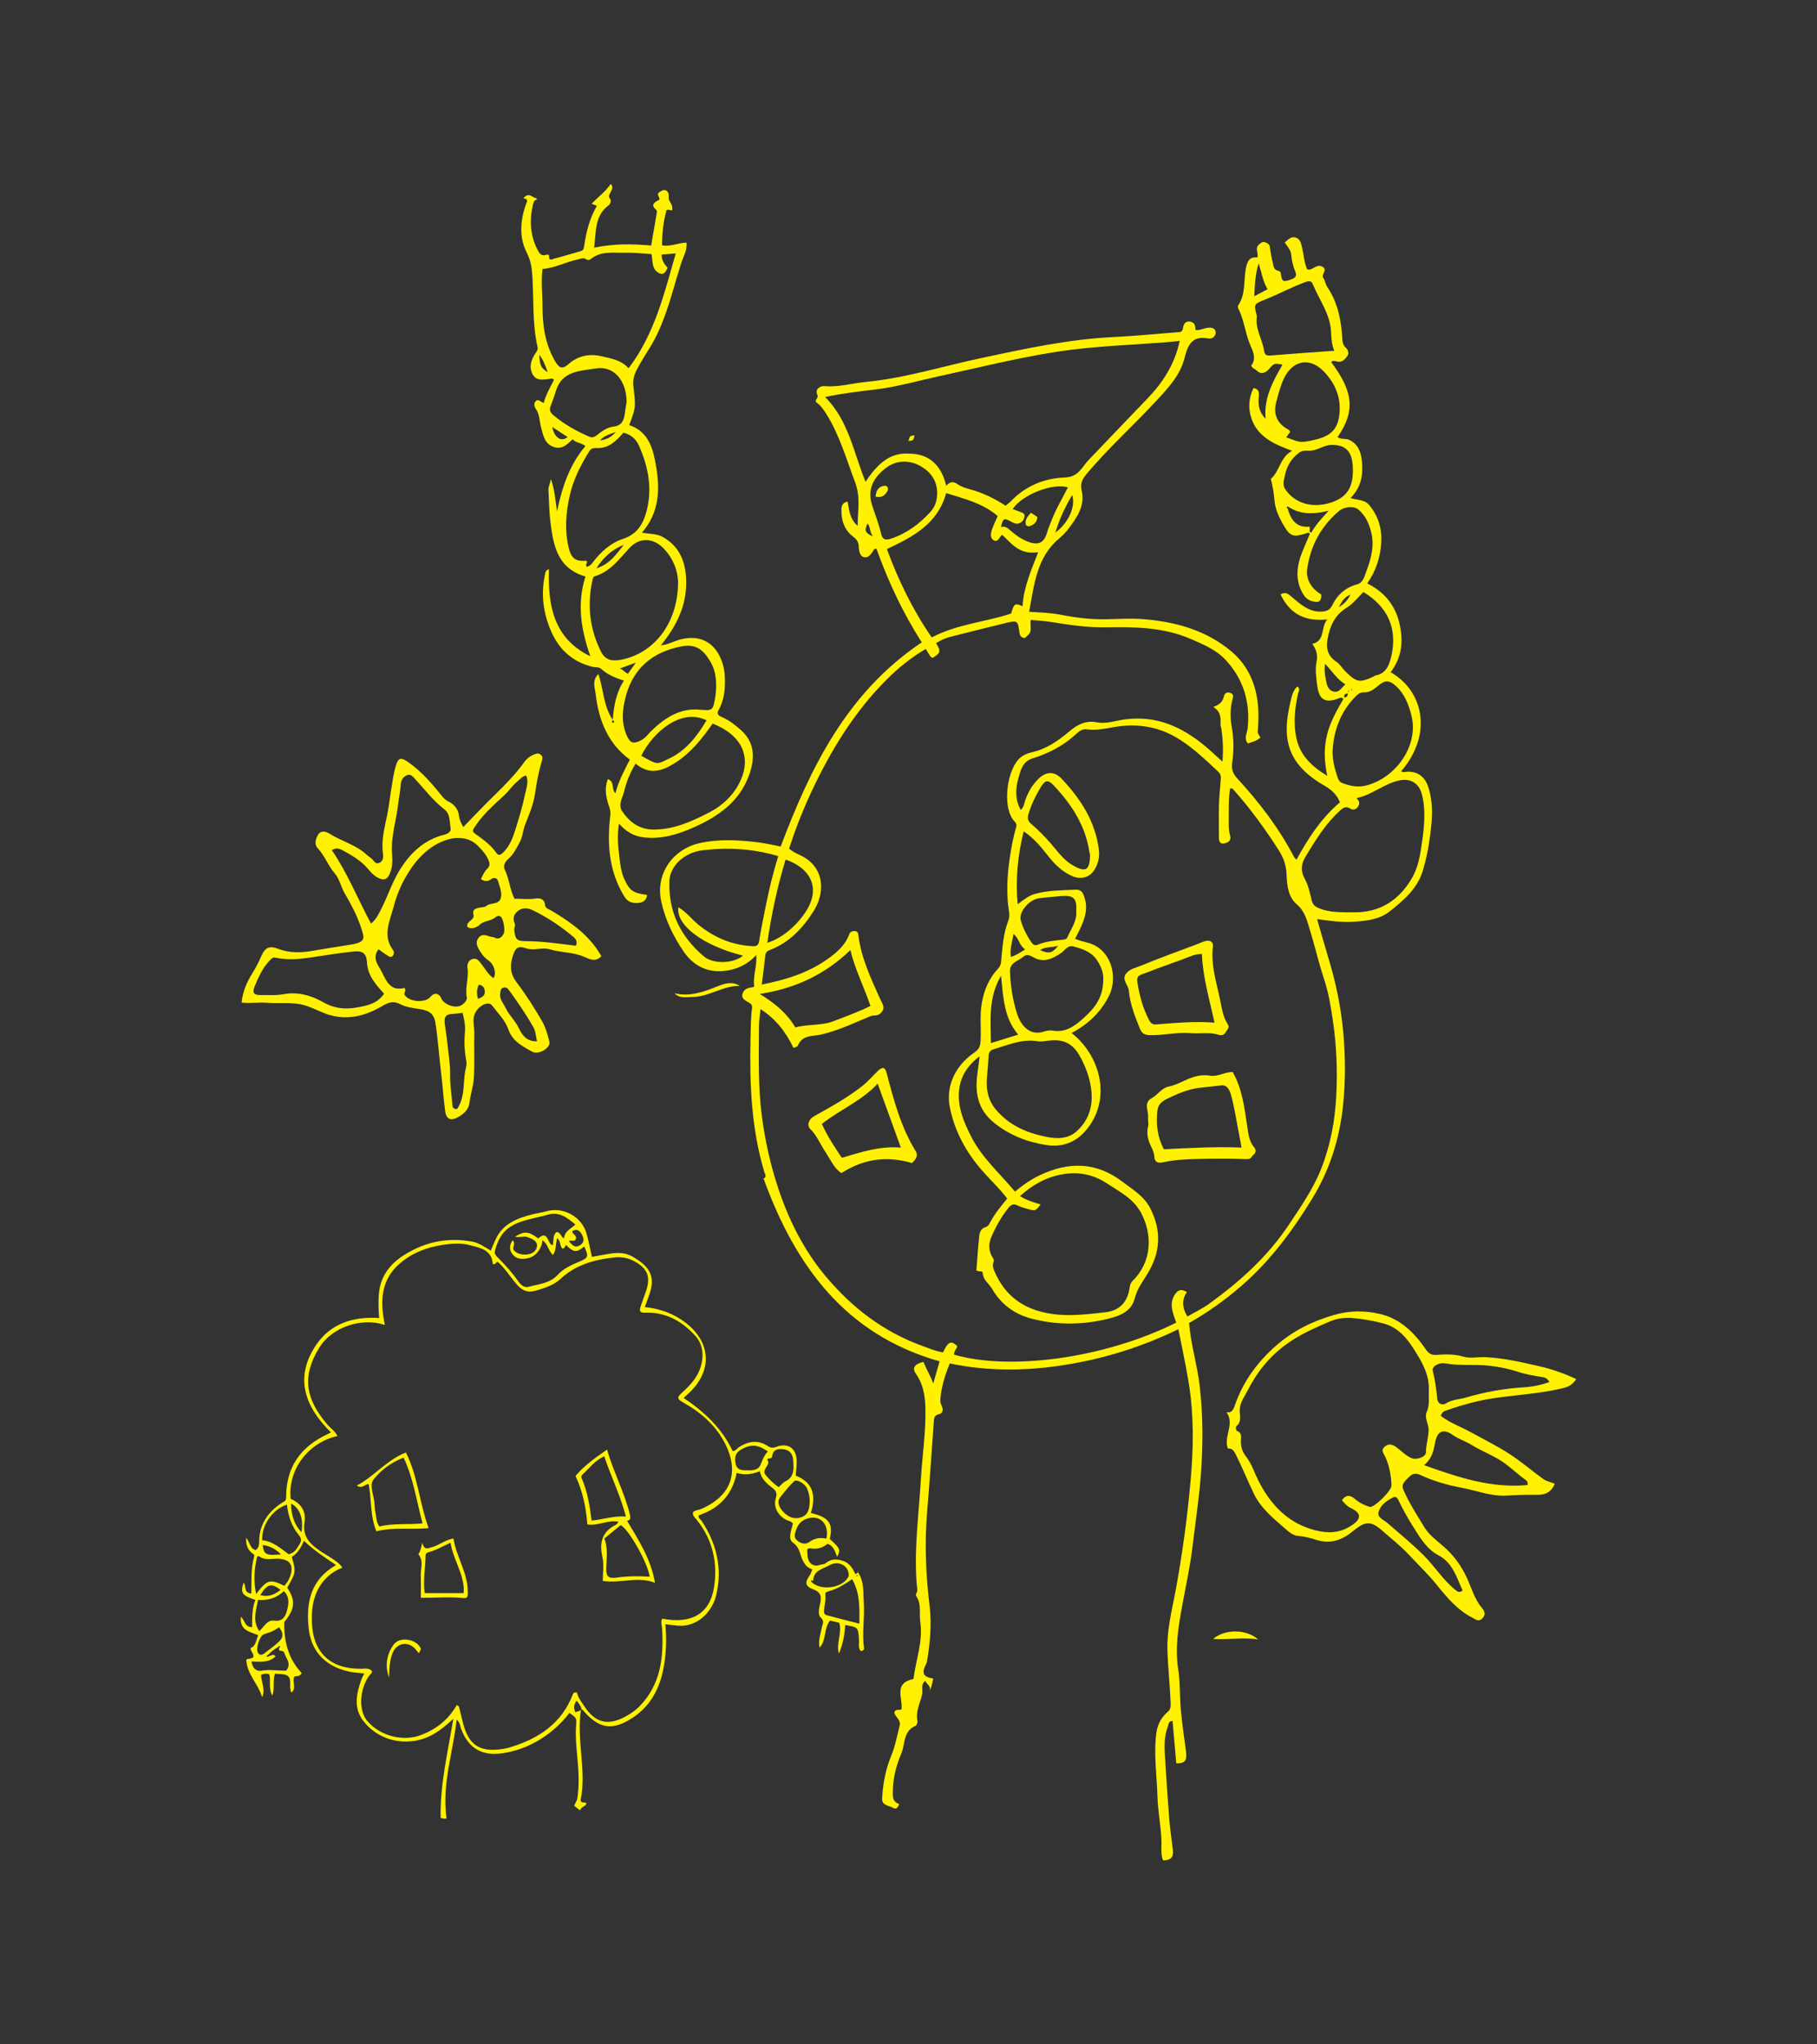<?xml version="1.0" encoding="utf-8"?>
<!-- Generator: Adobe Illustrator 16.0.0, SVG Export Plug-In . SVG Version: 6.00 Build 0)  -->
<!DOCTYPE svg PUBLIC "-//W3C//DTD SVG 1.1//EN" "http://www.w3.org/Graphics/SVG/1.1/DTD/svg11.dtd">
<svg version="1.1" id="Layer_1" xmlns="http://www.w3.org/2000/svg" xmlns:xlink="http://www.w3.org/1999/xlink" x="0px" y="0px"
	 width="1600px" height="1800px" viewBox="0 0 1600 1800" enable-background="new 0 0 1600 1800" xml:space="preserve">
<rect x="0" y="0" width="1600" height="1800" fill="#333333" stroke="none"/>
<g>
	<g>
		<path fill-rule="evenodd" clip-rule="evenodd" fill="#FFF100" d="M672.22,1037.738c3.377-1.412,1.343-4.068,0.847-5.727
			c-11.385-38.01-13.047-76.988-12.196-116.285c0.203-9.389,0.11-18.775,1.346-28.09c0.348-2.615-0.729-3.675-2.708-4.843
			c-2.858-1.686-6.708-3.343-5.808-7.393c0.957-4.308,4.786-5.806,8.999-6.09c0.362-0.025,0.697-0.438,1.482-0.96
			c-1.434-8.689,2.55-17.3,1.788-27.5c-8.46,9.172-18.611,13.291-29.632,14.171c-14.426,1.15-26.293-5.483-34.17-16.965
			c-9.168-13.363-16.259-27.854-19.853-44.149c-5.645-25.6,11.401-46.471,33.178-51.436c17.165-3.914,34.729-2.942,52.125-0.804
			c6.523,0.802,12.953,2.369,19.823,3.662c26.359-69.792,58.56-135.744,124.259-179.759c-16.61-25.751-29.558-53.576-39.954-82.497
			c-1.131,0.298-1.771,0.269-1.96,0.546c-2.279,3.362-4.548,8.054-8.994,6.944c-4.067-1.015-4.448-6.317-4.675-10.003
			c-0.236-3.814-2.223-6.02-4.698-7.897c-8.062-6.112-10.633-14.454-10.491-24.064c0.051-3.466,1.085-6.127,5.446-6.958
			c1.463,7.528,1.769,15.255,8.843,21.36c0.041-13.25,2.693-25.357-2.218-38.312c-7.78-20.518-13.704-41.714-25.551-60.507
			c-2.477-3.927-5.177-7.569-8.879-10.177c-1.163-2.466,2.662-3.349,1.038-6.741c-2.132-4.46,2.648-7.646,6.341-7.299
			c12.333,1.154,24.059-2.489,36.068-3.634c34.74-3.312,68.076-13.841,102.059-21.075c38.614-8.22,77.151-16.635,116.793-18.501
			c18.552-0.874,37.055-2.789,55.582-4.181c2.55-0.191,4.713,0.113,5.271-3.676c0.374-2.535,1.516-6.169,5.605-5.803
			c4.274,0.383,5.521,3.333,5.329,7.459c3.764,0.481,6.852-1.338,10.148-1.879c3.285-0.539,7.282-0.258,7.69,3.632
			c0.345,3.304-2.82,6.427-6.262,5.761c-14.349-2.781-18.198,5.312-21.199,17.285c-3.818,15.238-14.697,26.674-25.163,37.938
			c-19.97,21.487-41.797,41.198-60.755,63.661c-3.815,4.522-6.181,8.444-4.578,15.236c3.043,12.924-4.099,23.329-11.477,33.124
			c-2.329,3.095-5.053,6.014-8.036,8.481c-20.211,16.722-22.227,40.618-26.809,64.872c10.254,0.592,19.323,0.941,28.29,2.708
			c13.021,2.562,26.265,4.109,39.599,3.859c10.988-0.207,21.962-0.954,32.966-0.059c28.39,2.31,55.086,9.779,77.225,28.367
			c15.919,13.366,22.89,31.722,23.771,52.316c0.256,5.944-0.041,11.937-0.502,17.875c-0.184,2.382,1.289,3.762,2.369,5.649
			c-3.27,3.153-7.297,3.803-11.085,5.267c-3.743-4.546-0.683-9.084-0.227-13.275c2.515-23.161-3.708-43.547-19.506-60.476
			c-8.233-8.821-19.499-13.53-30.51-18.292c-24.026-10.396-49.347-10.717-74.865-10.271c-15.792,0.276-31.41-1.956-46.978-4.53
			c-6.228-1.03-12.576-1.329-19.045-1.978c-1.088,4.968,1.832,10.037-2.736,13.523c-1.368,1.045-2.008,3.244-4.46,2.058
			c-1.895-0.915-2.517-2.335-2.783-4.35c-1.395-10.588-1.808-10.997-11.765-8.599c-16.694,4.018-33.33,8.278-49.979,12.474
			c-4.226,1.064-7.985,3.124-11.702,5.33c4.414,7.231,4.009,8.807-2.985,12.915c-1.891-0.265-2.401-1.97-3.286-3.238
			c-0.912-1.299-1.662-2.708-2.797-4.591c-13.104,7.703-24.591,17.031-35.104,27.618c-28.128,28.327-48.513,61.806-65.375,97.701
			c-7.692,16.375-14.302,33.128-19.867,50.571c4.11,3.672,9.494,5.217,14.087,8.106c17.311,10.894,17.146,31.475,7.667,46.555
			c-9.408,14.965-21.168,27.696-38.242,34.354c-2.068,0.806-4.146,1.845-4.457,4.7c-0.915,8.394-2.007,16.769-3.124,25.914
			c22.15-4.365,42.488-10.745,60.313-24.181c7.335-5.529,13.565-11.344,16.723-20.087c0.943-2.609,3.292-3.101,5.646-2.662
			c2.211,0.413,2.224,2.283,2.48,4.271c2.507,19.364,10.792,36.918,18.606,54.398c2.553,5.708,6.097,9.233,0.067,14.156
			c-2.448,1.996-5.479,0.841-8.256,2.003c-12.482,5.227-24.789,10.958-37.845,14.712c-2.196,0.631-4.415,1.222-6.657,1.636
			c-7.329,1.348-15.702,0.429-19.263,9.561c-0.36,0.928-2.264,1.252-3.849,2.061c-6.623-13.732-15.302-25.352-29.046-34.225
			c-0.564,5.526-1.353,9.767-1.372,14.012c-0.118,26.648-0.975,53.314,2.484,79.867c2.666,20.473,6.976,40.508,13.266,60.213
			c9.587,30.023,23.26,57.859,43.642,81.949c22.711,26.846,49.907,47.781,83.305,60.064c6.432,2.365,12.668,5.109,19.439,6.111
			c4.12-9.455,7.149-10.76,12.464-5.477c-0.593,2.586-3.095,4.531-2.804,7.486c47.582,13.973,130.704,4.166,195.614-28.215
			c-3.021-8.529-6.948-17.215-0.437-25.836c2.319-3.07,5.495-3.881,9.829-0.998c-4.807,6.848-4.104,13.84,0.426,21.484
			c6.394-3.693,12.793-6.725,18.469-10.777c27.447-19.604,52.247-42.018,71.063-70.307c10.405-15.643,21.193-31.143,28.189-48.768
			c8.079-20.354,12.112-41.598,13.312-63.404c1.237-22.5,0.372-44.938-2.904-67.236c-1.817-12.376-3.82-24.68-7.795-36.688
			c-4.73-14.283-8.062-29.023-12.506-43.409c-2.479-8.03-4.288-16.204-11.539-22.378c-7.553-6.432-8.608-16.72-8.923-25.935
			c-0.282-8.264-2.666-14.992-6.982-21.734c-11.987-18.724-24.968-36.67-39.81-53.246c-0.616-0.688-1.064-1.498-2.959-0.99
			c-1.461,8.83-1.104,18.088-1.193,27.291c-0.046,4.572-0.16,9.362,1.089,13.668c1.458,5.04-1.486,6.437-4.774,7.305
			c-4.45,1.177-5.01-2.706-4.991-5.537c0.09-13.091-0.529-26.201,0.704-39.274c0.402-4.29,0.758-8.585,1.015-12.886
			c0.116-1.91-0.591-3.741-1.952-5.028c-10.817-10.226-21.575-20.537-34.177-28.628c-17.859-11.466-37.324-14.673-58.042-11.003
			c-7.936,1.405-15.784,3.116-23.952,1.965c-4.009-0.565-7.078,2.044-9.739,4.484c-11.058,10.141-23.969,16.761-38.191,21.185
			c-8.53,2.653-10.359,10.59-12.324,17.711c-2.515,9.111-2.896,18.441,2.168,27.555c2.757-2.29,2.994-5.625,3.999-8.544
			c2.571-7.471,6.567-14.167,12.32-19.475c6.397-5.901,13.503-5.908,19.449,0.351c17.014,17.908,30.121,38.073,33.105,63.313
			c0.619,5.22-0.524,10.566-2.973,15.382c-4.199,8.265-12.356,10.955-20.882,7.125c-8.149-3.66-14.386-9.472-19.916-16.402
			c-6.397-8.021-12.655-16.282-22.52-22.851c-5.216,21.216-7.273,41.816-5.292,64.197c5.345-4.054,9.812-7.677,15.599-9.252
			c11.652-3.172,23.564-2.968,35.412-3.604c6.146-0.328,7.326,4.828,8.455,9.183c2.182,8.416-0.441,16.265-3.839,23.867
			c-1.489,3.336-3.244,6.554-5.048,10.162c5.678,2.729,12.111,2.911,17.854,6.121c15.954,8.917,18.703,30.249,12.325,43.414
			c-7.172,14.812-18.659,25.811-33.35,33.455c23.937,18.368,35.695,55.277,14.714,83.227c-9.227,12.295-21.706,17.723-36.712,15.428
			c-16.977-2.602-32.67-8.662-46.316-19.723c-14.459-11.723-16.932-26.926-14.44-43.992c0.623-4.262,1.086-8.547,1.82-14.41
			c-10.994,8.307-16.927,17.963-18.103,30.285c-1.39,14.535,4.187,27.463,10.482,40.006c9.392,18.717,25.084,32.455,38.797,48.82
			c6.957-5.805,14.044-10.713,21.882-14.443c25.292-12.025,49.48-11.898,72.584,5.633c9.117,6.918,19.085,12.727,24.585,23.418
			c10.248,19.922,9.136,39.162-2.655,58.16c-4.182,6.734-8.924,13.229-10.959,21.201c-2.94,11.531-12.868,15.332-22.606,17.779
			c-22.571,5.666-45.278,6.076-68.106,0.143c-15.658-4.07-27.273-12.984-35.139-26.617c-2.564-4.443-7.659-7.334-7.91-13.332
			c-0.119-2.852-3.596-0.934-5.687-2.553c0.778-9.805,1.405-19.992,2.493-30.127c0.357-3.324,1.617-6.852,5.473-7.957
			c2.321-0.668,3.213-2.336,4.165-4.186c3.923-7.615,9.449-14.092,14.984-20.975c-6.494-8.736-14.58-16.15-21.778-24.344
			c-14.415-16.406-24.673-35.199-28.81-56.588c-3.224-16.66,3.648-35.273,21.444-47.457c3.777-2.584,5.426-5.082,5.711-9.811
			c0.692-11.47-0.91-22.975,1.172-34.434c2.053-11.283,6.353-21.331,14.16-29.721c1.701-1.83,2.472-3.591,2.715-6.02
			c1.234-12.283,1.802-24.667,6.422-36.399c1.735-4.401,0.291-9.196-0.19-13.701c-2.02-18.936,0.338-37.504,3.968-55.999
			c0.838-4.271,1.959-8.495,3.124-12.692c0.576-2.076-0.085-3.542-1.47-4.948c-10.479-10.621-7.542-41.874,3.157-54.217
			c3.139-3.624,7.67-5.597,11.887-6.553c13.003-2.948,23.416-10.167,33.24-18.467c7.157-6.046,14.479-9.889,24.42-7.98
			c8.235,1.582,16.425-1.507,24.593-2.597c27.571-3.679,50.262,6.577,70.719,23.695c4.85,4.058,9.44,8.426,15.103,13.502
			c0.809-10.555,0.391-19.664-0.939-28.753c-0.196-1.338-0.893-2.672-0.805-3.97c0.403-5.887,0.184-11.489-6.322-15.389
			c5.36-1.966,8.422-4.606,9.405-9.592c0.517-2.62,3.044-4.027,6.021-2.619c2.768,1.308,2.115,3.11,1.431,5.672
			c-2.097,7.849-2.069,16.018-0.669,23.91c1.872,10.554,2.021,21.072,0.457,31.523c-0.869,5.829,0.479,9.699,4.506,14.076
			c19.258,20.921,36.495,43.386,49.725,68.71c0.501,0.958,1.426,1.692,2.352,2.762c10.365-18.934,21.832-36.551,38.299-50.545
			c-2.736-6.458-6.994-10.773-13.094-14.258c-31.881-18.216-38.775-39.562-30.655-73.415c1.184-4.934,1.945-10.336,6.258-14.34
			c2.939,2.141,0.932,4.64,0.476,6.744c-2.8,12.914-4.116,25.947-1.322,38.934c3.251,15.109,13.546,24.768,27.167,33.129
			c-2.738-12.962-3.127-24.498-0.171-36.323c2.887-11.539,8.673-21.624,14.374-31.429c-1.85-1.806-2.91-1.017-3.897-0.63
			c-11.858,4.641-17.517,1.619-19.119-10.898c-0.924-7.23-2.067-14.55-0.538-21.898c1.12-5.389-0.439-10.26-3.827-15.066
			c11.722-2.811,7.029-14.093,13.112-21.543c-19.849,2.109-33.18-5.105-41.051-22.074c4.36-2.594,6.944-0.202,9.832,2.25
			c7.856,6.67,15.519,13.785,27.095,12.88c4.045-0.316,6.688-1.673,8.557-5.509c4.531-9.301,11.669-15.672,21.917-18.431
			c5.477-1.475,6.438-7.143,8.016-11.274c4.238-11.118,7.434-22.563,4.337-34.804c-1.955-7.731-5.137-14.597-11.275-19.787
			c-3.894-3.292-12.309-2.72-17.201,1.446c-15.825,13.475-25.108,30.724-27.894,51.229c-1.208,8.898,4.045,17.29,12.349,22.034
			c0.416,3.012-0.611,6.528-3.363,6.594c-4.731,0.113-9.397-1.812-12.143-6.221c-7.945-12.767-6.062-25.797-0.72-38.84
			c2.061-5.034,4.226-10.029,6.311-14.973c-0.738-0.478-1.188-0.986-1.442-0.903c-13.869,4.511-15.833,3.991-23.054-8.901
			c-3.305-5.898-6.034-12.229-6.661-19.189c-0.306-3.407-0.7-6.815-1.274-10.186c-0.567-3.316-1.412-6.584-1.961-9.066
			c8.02-7.059,7.968-18.898,18.729-24.747c-16.244-5.919-30.273-12.259-35.771-28.362c-3.044-8.917-2.525-17.89,1.759-26.923
			c4.24,0.825,5.186,3.328,4.696,7.321c-0.883,7.205,0.188,14.005,5.96,19.804c-1.708-18.208,6.41-33.028,14.906-47.665
			c-7.402-1.417-7.325-1.347-12.092,4.037c-3.126,3.527-7.18,4.669-10.673,1.14c-1.448-1.463-3.708-1.784-4.838-4.318
			c5.165-6.573,1.095-13.395-1.377-19.579c-4.025-10.072-5.021-21.06-9.981-30.775c-0.379-0.741-0.505-2.077-0.089-2.688
			c7.09-10.446,4.448-22.935,7.136-34.308c1.356-5.739,3.654-8.532,9.716-7.921c1.387-3.767-2.583-8.098,1.636-11.54
			c1.765-1.44,3.094-2.761,5.32-1.791c1.835,0.8,3.748,1.428,4.093,4.101c0.612,4.748,1.437,9.497,2.622,14.13
			c0.717,2.807,0.555,6.006,5.167,6.975c3.259,0.685,0.831,6.453,4.427,8.859c2.028,0.204,4.344-0.564,6.728-1.463
			c3.614-1.361,5.112-2.908,3.338-7.167c-1.826-4.381-3.028-9.229-3.378-13.956c-0.348-4.715-3.333-7.661-5.829-11.375
			c3.03-2.312,5.526-5.607,9.555-4.359c4.326,1.342,5.005,5.746,5.852,9.469c1.411,6.205,1.814,12.648,4.283,18.455
			c0.731,0.186,1.152,0.389,1.571,0.382c4.026-0.063,6.843-4.89,11.46-2.815c5.958,2.679-0.973,6.861,1.284,10.188
			c1.63,2.399,1.957,5.682,3.584,8.082c9.398,13.869,12.176,29.547,13.203,45.808c0.153,2.406,0.412,5.067,2.527,6.961
			c2.466,2.21,3.692,5.417,1.78,7.951c-2.042,2.708-4.58,6.04-9.11,4.718c-1.716-0.5-3.498-0.966-5.091,0.498
			c18.826,25.247,22.067,42.277,5.651,66.065c3.106,2.308,7.066,0.92,10.382,2.52c7.92,3.819,10.317,10.984,11.062,18.689
			c1.133,11.764-0.48,23.01-10.035,32.387c5.811,2.081,12.154,1.109,16.371,6.147c8.053,9.618,11.372,20.739,10.68,32.966
			c-0.725,12.853-4.504,24.89-12.318,36.132c14.806,7.333,24.404,18.807,28.236,34.745c3.734,15.536,2.473,30.318-7.656,43.397
			c30.231,17.478,36.357,55.82,9.316,87.19c1.895,1.435,3.904,0.405,5.771,0.391c9.092-0.069,15.199,4.744,18.076,13.579
			c5.374,16.5,3.04,33.098,0.592,49.588c-1.122,7.547-2.853,15.046-4.939,22.526c-4.775,17.121-17.24,27.515-29.91,37.556
			c-8.539,6.767-19.781,8.07-30.61,8.878c-10.739,0.801-21.364-0.683-33.068-2.32c3.572,12.294,6.854,24.001,10.382,35.634
			c6.257,20.626,10.555,41.646,12.578,63.094c2.053,21.753,2.181,43.573-0.078,65.298c-3.061,29.463-11.712,56.975-27.412,82.531
			c-17.287,28.139-36.707,54.275-61.663,76.027c-14.364,12.523-29.821,23.586-46.52,33.074c1.518,18.725,7.165,36.547,9.313,55.031
			c3.087,26.582,3.061,52.945,0.984,79.6c-1.62,20.803-4.792,41.359-7.23,62.016c-2.059,17.436-5.901,34.666-9.065,51.969
			c-3.418,18.705-6.534,37.293-3.539,56.533c1.787,11.486,1.183,23.322,2.246,34.947c1.102,12.059,2.795,24.07,4.465,36.072
			c1.253,9.027-0.467,11.705-8.427,11.486c-1.092-12.348-2.189-24.746-3.295-37.264c-3.766-0.049-3.494,3.334-4.265,5.305
			c-3.502,8.973-2.863,18.412-2.293,27.754c1.072,17.537,2.197,35.076,3.601,52.594c0.749,9.314,2.129,18.578,3.219,27.867
			c0.758,6.457-1.478,8.98-8.61,9.256c-2.328-5.754-1.161-12.025-1.423-17.955c-0.566-12.809-3.127-25.395-3.508-38.189
			c-0.564-18.881-3.486-37.748-0.892-56.645c0.949-6.92,4.35-13.232,9.601-17.713c2.831-2.418,2.981-4.348,2.881-7.502
			c-0.515-16.008-2.413-31.967-2.84-47.908c-0.462-17.26,4.013-34.293,7.16-51.299c6.029-32.604,10.497-65.367,13.381-98.441
			c2.472-28.383,2.807-56.52-1.732-84.602c-2.541-15.73-5.991-31.311-9.133-47.475c-31.838,15.488-64.429,25.645-98.551,31.229
			c-34.295,5.613-68.446,6.088-102.77-1.074c-4.343,10.654-7.552,21.051-8.337,32.098c-0.151,2.133,0.702,4.002,1.522,5.939
			c1.271,2.994,0.438,5.986-2.714,6.67c-3.919,0.85-4.274,3.199-4.5,6.342c-1.896,26.473-3.655,52.957-5.886,79.406
			c-2.343,27.732-1.227,55.309,2.141,82.891c2.015,16.51,0.395,32.967-2.309,49.311c-0.176,1.068-0.824,2.068-1.302,3.078
			c-3.465,7.326-1.752,10.383,6.866,11.695c-0.451,2.004-0.835,4.008-1.359,5.971c-0.473,1.762-1.099,3.482-2.05,5.428
			c2.104-4.67-2.226-6.105-3.732-9.354c-4.142,3.537-1.826,7.898-2.625,11.598c-1.706,7.883-5.96,15.275-4.163,23.844
			c0.266,1.266-0.76,3.754-1.815,4.203c-10.876,4.625-8.981,16.27-12.433,24.418c-4.127,9.744-7.172,20.672-7.375,31.82
			c-0.09,5.082-1.042,10.289,5.606,12.637c-1.315,2.723-2.413,5.223-5.588,3.264c-3.589-2.217-9.786-1.789-9.474-8.312
			c0.629-13.064,3.105-25.75,8.125-37.895c3.484-8.436,5.001-17.445,7.308-26.219c1.269-4.832-3.851-7.375-4.76-11.512
			c1.008-3.359,4.216-1.775,6.291-2.691c1.708-9.369-7.73-23.096,10.671-26.801c1.798-16.188,8.552-32.982,5.936-50.281
			c-1.124-7.436,1.251-15.615-3.437-22.512c-1.34-1.975,1.054-3.34,0.808-5.6c-3.536-32.332,1.244-64.424,3.108-96.617
			c1.246-21.51,4.604-42.898,4.007-64.506c-0.287-10.385-2.157-20.412-8.348-29.242c-3.548-5.062-1.199-8.65,6.732-10.393
			c2.354,6.264,6.015,12.037,8.566,18.965c1.82-6.377,3.64-12.758,5.562-19.494c-82.907-23.428-127.153-84.191-154.935-160.775
			L672.22,1037.738z M1134.972,446.529c-0.511-0.207-1.346-0.712-1.479-0.569c-0.674,0.733-0.357,1.414,0.47,1.881
			c3.191,11.817,9.145,16.835,19.209,15.849c0.092,0.839,0.292,1.689,0.249,2.527c-0.051,0.974-1.126,2.143,1.274,2.758
			c3.698-6.64,8.92-12.39,15.274-19.269C1156.822,452.825,1145.474,453.244,1134.972,446.529z M1038.811,300.132
			c-4.229,0.432-7.827,0.872-11.439,1.157c-32.218,2.547-64.612,3.465-96.58,8.404c-35.335,5.459-70.039,14.231-104.964,21.806
			c-18.369,3.982-36.442,9.272-55.201,11.476c-14.644,1.72-29.312,3.436-44.055,6.602c20.794,20.697,25.011,48.925,35.617,74.636
			c15.82-24.356,28.938-25.623,41.425-24.705c16.442,1.209,25.743,11.962,29.63,28.172c3.419-3.772,6.243-3.91,10.048-1.318
			c3.32,2.26,7.457,3.542,11.407,4.608c11.065,2.981,21.138,8.039,30.811,14.296c1.761-1.485,3.458-2.671,4.86-4.136
			c12.763-13.304,29.275-20.017,46.755-20.664c9.821-0.364,13.28-5.051,17.781-10.978c1.106-1.457,2.223-2.922,3.482-4.242
			c17.208-18.01,34.395-36.042,51.684-53.972C1023.931,336.902,1034.48,320.703,1038.811,300.132z M916.381,1060.479
			c-4.503,5.67-4.775,5.848-10.307,4.303c-3.31-0.924-6.7-1.807-9.764-3.301c-3.479-1.699-5.574-1.305-8.163,1.861
			c-6.399,7.828-11.143,16.523-15.151,25.705c-2.634,6.035-2.49,12.172,0.812,17.689c1.066,1.781,1.72,2.758,0.991,4.666
			c-1.053,2.752-0.233,5.297,0.902,7.953c9.392,21.949,26.003,33.645,49.535,37.373c16.214,2.568,31.965,0.422,47.854-1.268
			c12.539-1.334,19.667-8.678,21.542-21.156c0.359-2.389,0.843-4.678,2.752-6.557c17.251-16.996,17.46-40.973,7.438-59.795
			c-6.735-12.641-19.082-18.781-30.343-26.15c-12.029-7.871-25.007-10.375-39.322-7.803c-14.229,2.562-25.938,9.264-36.961,19.098
			C904.091,1057.031,910.278,1058.547,916.381,1060.479z M780.958,483.458c10.051,27.27,22.696,53.434,39.497,77.785
			c22.227-11.699,46.912-13.491,69.94-21.012c2.52-8.879,3.294-9.399,10.105-6.506c0.269-8.389,2.415-16.375,4.922-24.206
			c2.456-7.674,5.643-15.114,8.746-23.276c-6.897,0.938-12.595-0.002-17.918-3.203c-5.345-3.214-9.266-8.022-13.815-12.183
			c-2.511,1.968-3.613,6.99-7.313,4.877c-3.656-2.087-2.729-6.5-1.427-10.032c1.478-4.017,3.344-7.892,4.822-11.321
			c-13.252-11.502-29.588-15.222-45.341-20.235C825.744,461.261,804.097,472.537,780.958,483.458z M1194.486,702.753
			c3.091,2.828,2.953,5.328,1.144,7.736c-1.714,2.278-4.143,3.081-6.679,1.439c-3.731-2.416-6.127-0.781-9.008,1.833
			c-12.764,11.58-21.597,26.033-30.355,40.574c-3.809,6.326-4.58,12.295-0.705,19.313c3.03,5.493,4.499,11.975,5.913,18.187
			c0.799,3.507,2.071,5.728,5.359,7.25c10.159,4.708,20.96,4.033,31.68,4.19c23.034,0.34,39.745-10.296,51.268-29.738
			c5.978-10.086,7.633-21.601,9.201-32.833c1.922-13.741,3.321-27.718-0.293-41.525c-2.337-8.93-9.193-13.77-18.293-12.307
			C1219.67,689.13,1208.998,699.704,1194.486,702.753z M685.336,753.819c-22.381-6.666-44.417-7.854-66.726-5.159
			c-15.645,1.889-28.667,13.312-29.168,27.211c-0.973,26.944,9.977,49.045,30.383,66.228c8.54,7.192,26.493,6.185,34.427-0.674
			c-35.029-8.815-58.995-26.591-56.931-42.583c6.959,3.939,11.575,10.368,17.523,15.218c14.062,11.468,29.978,18.24,48.281,19.041
			c3.887,0.169,4.917-1.522,5.485-5.181c1.545-9.948,3.638-19.813,5.593-29.696C677.132,783.421,680.623,768.75,685.336,753.819z
			 M869.022,949.58c-0.764,10.193,1.279,19.506,8.035,27.508c11.479,13.596,26.649,20.24,43.666,23.734
			c9.876,2.029,19.611,2.223,27.366-4.777c9.85-8.891,14.127-20.459,13.094-33.941c-0.858-11.176-4.467-21.326-9.706-31.148
			c-6.312-11.837-14.346-16.305-27.793-14.719c-3.417,0.403-6.98,1.076-10.296,0.533c-13.599-2.227-25.675,3.35-38.126,6.962
			c-2.384,0.691-4.481,2.095-4.654,5.296C870.241,935.887,869.569,942.73,869.022,949.58z M1173.558,659.317
			c-0.612,8.641,1.49,16.796,4.176,24.837c0.726,2.171,1.675,4.342,4.085,5.255c6.515,2.467,13.214,3.995,20.153,2.431
			c26.468-5.967,47.724-34.968,40.888-61.901c-2.416-9.521-5.869-18.725-13.39-25.708c-5.73-5.321-9.584-5.707-15.504-0.777
			c-3.783,3.151-7.538,6.311-12.654,6.138c-3.762-0.126-5.914,1.871-8.174,4.21C1180.841,626.509,1174.879,641.91,1173.558,659.317z
			 M971.493,861.815c0.349-4.547-1.772-11.182-6.088-17.183c-4.928-6.85-12.388-9.184-19.962-11.271
			c-5.329-1.469-7.534,3.301-10.999,5.668c-7.236,4.947-15.232,8.887-23.698,4.207c-3.722-2.059-6.562-3.56-9.726-0.779
			c-4.365,3.834-11.976,4.801-11.665,13.001c0.476,12.643,2.401,25.115,6.236,37.078c3.393,10.588,11.366,19.992,23.981,15.635
			c2.326-0.804,5.105-1.145,7.507-0.723c9.865,1.73,17.583-2.814,24.39-8.708C961.872,889.735,971.77,880.099,971.493,861.815z
			 M1174.898,308.846c-2.165-5.412-2.591-10.878-2.791-16.262c-0.583-15.763-10.126-28.043-15.849-41.787
			c-0.724-1.738-1.729-4.247-6.022-2.709c-12.451,4.457-24.026,10.775-36.237,15.672c-9.942,3.988-9.94,3.99-7.32,14.146
			c0.057,0.22,0.095,0.464,0.062,0.685c-1.616,10.743,4.697,19.807,6.312,29.862c0.485,3.025,1.304,4.923,5.243,4.592
			C1136.938,311.479,1155.607,310.245,1174.898,308.846z M1200.565,521.26c-4.924,4.787-8.901,10.201-14.204,13.472
			c-9.178,5.659-13.856,13.118-16.438,23.595c-2.534,10.286-2.418,18.163,7.062,24.502c2.961,1.98,4.861,5.486,7.472,8.064
			c10.243,10.122,12.729,10.533,25.417,4.615c0.404-0.19,0.726-0.68,1.129-0.743c9.83-1.512,12.577-9.975,14.212-17.229
			C1230.711,553.177,1221.875,534.145,1200.565,521.26z M748.82,836.504c-22.154,21.376-48.166,33.746-79.792,38.671
			c14.165,8.53,24.759,17.992,31.281,29.452c11.677-3.1,23.287-1.42,33.894-5.579c10.865-4.259,21.881-8.095,32.339-13.368
			C760.836,869.048,752.944,853.559,748.82,836.504z M1132.619,385.094c11.485,3.828,10.62,5.758,26.354,1.812
			c12.883-3.231,18.971-8.886,20.461-22.062c1.714-15.138-4.039-28.053-14.369-38.396c-12.261-12.278-27.053-8.876-34.493,6.796
			c-3.077,6.481-4.732,13.367-6.623,20.213c-3.085,11.171,0.534,19.543,10.906,25.027c0.505,0.267,0.743,1.039,1.241,1.78
			C1135.005,381.78,1133.956,383.236,1132.619,385.094z M825.246,433.984c0.028-10.125-5.372-17.833-13.154-22.725
			c-10.163-6.388-22.189-6.619-31.77,0.589c-10.079,7.584-16.954,18.122-12.628,32.116c2.625,8.492,6.078,16.78,8.027,25.416
			c1.427,6.332,4.441,6.374,9.276,4.752c13.55-4.544,24.526-12.808,34.119-23.17C823.581,446.14,825.25,440.394,825.246,433.984z
			 M1171.798,391.775c-5.45,0.039-10.771,4.296-17.158,4.991c-3.509,0.381-7.219-0.704-10.563,1.741
			c-7.055,5.154-11.168,12.251-12.714,20.488c-0.689,3.688-2.355,7.841,0.454,11.916c8.324,12.07,22.946,16.534,38.541,12.098
			c16.038-4.562,21.348-14.226,20.969-30.33C1190.973,397.631,1185.272,391.279,1171.798,391.775z M959.911,752.652
			c-0.124-0.487-0.426-1.359-0.56-2.256c-3.471-23.312-15.627-42.024-31.373-58.74c-5.082-5.394-7.592-5.03-11.582,1.531
			c-4.383,7.21-8.005,14.723-10.583,22.931c-1.523,4.843-0.546,6.981,2.732,9.757c5.936,5.026,11.36,10.59,16.498,16.455
			c6.112,6.976,11.277,14.815,19.72,19.617c11.085,6.305,14.673,4.545,15.085-8.177C959.855,753.54,959.873,753.31,959.911,752.652z
			 M691.816,756.826c-7.466,24.16-12.466,48.324-16.144,73.233c12.859-3.718,25.746-15.069,33.579-26.875
			C723.316,781.98,713.695,764.41,691.816,756.826z M947.736,802.352c0.621-11.362-2.179-14.24-13.14-13.398
			c-6.4,0.491-12.79,1.14-19.17,1.831c-8.88,0.959-18.646,12.112-16.548,19.551c1.986,7.041,5.364,13.607,9.584,19.668
			c1.358,1.951,3.053,2.731,5.322,1.791c7.076-2.931,14.592-3.667,22.099-4.396c1.687-0.164,3.237-0.338,3.984-2.092
			C943.069,817.799,948.487,811.045,947.736,802.352z M881.401,464.063c2.957-0.849,5.041,0.174,7.304,2.141
			c4.994,4.343,10.233,8.439,16.609,10.785c9.127,3.359,14.066,1.024,16.708-8.102c1.148-3.957,2.828-7.713,4.308-11.542
			c3.795-9.814,9.307-18.754,14.005-28.159c-12.725-4.511-41.208,6.83-48.475,19.054c1.93,0.737,3.846,1.434,5.735,2.197
			c2.247,0.908,5.258,1.174,4.457,4.861c-0.637,2.943-2.423,4.962-5.331,5.666c-2.361,0.571-4.37-0.566-6.457-1.705
			C883.955,455.813,883.303,456.217,881.401,464.063z M881.473,859.105c-11.515,19.688-9.017,39.269-8.886,59.311
			c8.119-2.52,16.036-4.979,24.027-7.457C884.029,896.281,883.512,878.488,881.473,859.105z M1166.845,584.488
			c-0.952,5.188-0.14,9.231,0.567,13.279c0.796,4.557,1.552,9.567,6.612,11.065c5.047,1.494,7.173-3.241,10.691-6.257
			C1177.235,598.039,1173.166,591.048,1166.845,584.488z M1108.397,231.849c-3.094,9.289-3.394,18.816-3.928,28.981
			c4.289-2.261,7.833-4.129,11.674-6.154C1112.025,247.536,1110.743,239.599,1108.397,231.849z M944.144,435.9
			c-6.386,10.598-11.143,21.07-14.864,33.063C940.773,460.621,947.401,446.068,944.144,435.9z M902.778,835.926
			c-5.428-3.512-5.414-9.974-10.331-13.51c-1.048,6.787-3.437,12.977-2.265,20.086C894.776,841.105,898.153,838.844,902.778,835.926
			z M931.719,832.706c-6.041,1.919-11.285,0.559-15.856,3.872C923.583,839.955,926.697,839.365,931.719,832.706z M763.925,460.933
			c-2.938,6.372-2.397,8.079,4.772,11.355C765.523,468.294,766.768,463.979,763.925,460.933z M1189.093,523.654
			c-4.66,1.669-7.179,5.18-10.077,10.927C1184.521,531.147,1187.119,527.691,1189.093,523.654z M1186.713,610.372
			c-1.37,0.719-3.718,0.568-2.961,3.753C1185.988,613.963,1186.973,612.84,1186.713,610.372z M1188.007,608.857
			c-0.16-0.289-0.325-0.589-0.491-0.89c-0.153,0.153-0.458,0.341-0.433,0.455c0.074,0.326,0.279,0.621,0.433,0.928
			C1187.669,609.197,1187.823,609.043,1188.007,608.857z M1190.249,606.634c-0.156,0.17-0.433,0.35-0.407,0.466
			c0.064,0.306,0.262,0.582,0.405,0.871c0.146-0.144,0.434-0.316,0.413-0.423C1190.598,607.242,1190.406,606.961,1190.249,606.634z"
			/>
		<path fill-rule="evenodd" clip-rule="evenodd" fill="#FFF100" d="M478.833,354.758c1.937-7.688,5.86-13.904,8.969-20.225
			c-1.315-1.952-2.803-0.966-3.979-0.86c-5.257,0.477-11.069,1.965-14.423-3.479c-3.948-6.407-1.876-12.99,1.874-18.807
			c1.278-1.979,2.688-3.242,2.063-5.965c-4.646-20.257-3.266-40.979-4.505-61.5c-0.447-7.381-1.254-14.153-4.898-21.267
			c-6.859-13.392-5.848-28.046-1.017-42.236c0.865-2.538,3.094-4.964-1.987-5.83c4.877-6.124,8.167-0.115,11.342-0.092
			c0.646,1.008,0.729,1.143,0.816,1.276c-0.075-0.049-0.161-0.15-0.225-0.139c-2.086,0.343-2.942,1.96-3.36,3.689
			c-3.341,13.834-2.894,27.365,3.658,40.293c1.579,3.117,3.338,6.314,7.853,4.748c1.258-0.438,2.558-0.2,2.496,1.206
			c-0.207,4.631,3.037,2.544,4.598,2.142c7.764-2.001,15.421-4.411,23.155-6.531c2.901-0.795,2.852-2.816,3.217-5.227
			c1.833-12.061,4.754-23.822,11.152-34.732c-1.293-0.506-2.484-0.972-4.707-1.842c5.823-5.977,12.289-10.687,16.926-17.443
			c2.73,3.293,0.698,5.097-0.064,7.122c-0.718,1.911-2.732,3.491-0.518,6.074c1.289,1.502,0.148,4.547-1.25,5.578
			c-12.804,9.442-10.841,23.429-12.909,37.407c17.511-3.743,33.87-3.354,50.282-1.927c1.713-9.871,3.361-19.245,4.937-28.631
			c0.142-0.851,0.161-2.177-0.342-2.61c-5.747-4.96-1.214-6.939,2.618-9.199c0.772-2.16-3.25-4.434,0.17-6.674
			c1.813-1.189,3.835-2.3,5.667-1.399c2.534,1.248,2.515,3.869,2.432,6.591c-0.111,3.637,4.272,5.657,2.902,10.929
			c-0.484,0.505-3.077-1.24-4.896-0.092c-2.79,10.128-3.8,20.246-3.897,30.863c7.361,1.448,14.017-2.085,21.51-2.358
			c0.802,6.842-2.775,12.313-4.577,17.913c-7.271,22.599-12.286,45.942-23.524,67.269c-5.145,9.762-11.799,18.559-16.534,28.575
			c-2.261,4.778-2.583,9.141-2.01,13.857c2.061,16.965,2.05,17.738-3.782,33.055c17.695,5.931,21.257,21.861,23.803,37.017
			c3.392,20.163,2.572,40.323-12.593,57.679c6.494,1.271,12.799,0.765,18.188,3.736c15.14,8.345,20.371,22.278,20.777,38.462
			c0.544,21.701-8.332,39.964-22.312,57.01c5.801-0.428,10.271-3.071,15.022-4.535c28.492-8.775,40.668,13.706,41.354,32.646
			c0.365,10.054-0.452,20.032-5.635,29.105c-2.065,3.615,0.735,5.012,3.262,6.095c6.232,2.675,11.463,6.847,16.437,11.231
			c13.233,11.667,12.409,26.697,6.472,41.768c-8.696,22.08-26.873,34.604-47.721,43.882c-14.135,6.29-28.481,10.787-44.394,8.902
			c-8.796-1.042-15.396-5.038-21.648-12.073c-1.726,10.205-0.887,19.68,0.295,29.065c0.827,6.556,1.428,13.221,4.244,19.421
			c4.779,10.532,7.618,12.662,20.213,14.264c-0.541,4.651-3.447,6.736-7.725,7.048c-5.001,0.366-9.199-0.53-12.27-5.534
			c-13.676-22.27-15.389-46.559-12.414-71.587c0.42-3.528-0.496-6.156-1.508-9.173c-2.474-7.367-3.741-14.814-0.639-22.742
			c6.419,2.435,2.711,8.835,6.652,12.505c2.66-10.595,7.649-19.749,12.682-29.654c-19.431-14.237-27.422-34.793-30.095-57.8
			c-0.643-5.524-3.422-11.872,2.426-17.603c4.534,13.604,4.359,28.198,12.64,40.455c0.977-12.156,2.827-23.905,9.842-34.526
			c-7.645-2.583-14.399-5.239-19.868-10.275c-2.255-2.076-5.275-1.302-7.904-1.957c-17.3-4.307-29.135-14.908-36.233-31.015
			c-7.208-16.355-9.292-33.292-5.387-50.85c0.355-1.591,0.532-3.225,3.381-4.053c-1.018,31.833,3.956,60.905,36.417,76.627
			c-8.042-23.033-11.996-46.104-4.281-70.227c-25.35-7.282-28.574-28.557-31.079-50.048c-1.007-8.641-0.945-17.402-1.533-26.099
			c-0.197-2.917,1.391-5.231,2.203-9.625c3.498,10.195,3.99,19.289,5.359,28.42c4.443-20.799,10.673-40.685,24.997-57.476
			c-3.495-2.982-8.35-2.673-11.245-6.028c-4.71,4.616-9.104,8.933-15.876,7.047c-8.976-2.5-10.088-10.73-12.009-17.903
			c-1.45-5.416-1.074-11.239-4.728-16.145c-1.211-1.626-1.633-4.658-0.015-6.413C474.108,350.629,476.042,354.131,478.833,354.758z
			 M477.779,236.805c-1.563,11.147-0.037,21.894-0.073,32.613c-0.056,17.319,2.392,34.151,11.611,49.486
			c3.477,5.784,6.518,5.886,11.154,1.776c8.556-7.581,18.67-9.536,29.561-6.939c8.396,2.003,17.206,3.305,23.445,10.548
			c22.964-30.213,31.383-65.536,41.568-101.147c-4.826,0.389-8.587,0.69-12.422,1c-0.144,5.172,2.556,8.555,5.253,11.665
			c-1.473,3.268-3.266,6.398-6.731,4.996c-7.592-3.077-6.171-10.833-7.451-17.076c-7.857-0.453-15.386-1.398-22.885-1.196
			c-10.549,0.286-21.715-1.968-30.942,5.842c-0.687,0.582-2.541,0.721-3.215,0.216c-2.919-2.18-5.523-0.643-8.415-0.025
			C497.93,230.765,488.52,236.042,477.779,236.805z M597.075,512.409c-0.122-8.842-3.712-20.561-13.26-30.063
			c-9.161-9.117-21.036-9.124-29.645,0.246c-8.952,9.743-16.839,20.739-30.457,24.809c-1.574,0.471-1.811,2.481-2.156,4.1
			c-4.615,21.712-2.225,42.559,7.763,62.436c3.521,7.007,9.278,8.404,16.706,7.099C575.596,575.838,597.127,548.88,597.075,512.409z
			 M559.694,672.333c-5.11,8.41-8.234,16.624-10.239,24.941c-1.308,5.428-5.544,11.36-1.513,17.169
			c6.682,9.628,15.142,16.008,27.842,15.959c17.913-0.068,33.476-7.209,48.763-15.07c12.338-6.344,22.237-16.08,27.809-28.674
			c8.804-19.892,1.637-39.117-24.828-49.578c-9.514,13.735-19.876,26.651-34.577,35.591
			C581.765,679.474,571.068,682.042,559.694,672.333z M516.915,499.072c3.18-1.483,3.231-1.443,5.031-3.836
			c7.065-9.4,15.776-17.185,26.856-20.852c13.557-4.486,18.478-15.028,21.196-27.063c4.256-18.846,0.482-37.021-7.105-54.419
			c-2.613-5.992-7.175-10.478-14.006-11.882c-6.282,7.288-12.97,13.882-23.072,13.482c-3.545-0.141-5.391,0.258-7.201,3.231
			c-7.258,11.932-13.565,24.042-16.774,37.972c-3.575,15.504-4.762,30.659-1.165,46.174c2.245,9.679,6.15,12.738,15.614,11.819
			C518.103,495.295,514.638,497.032,516.915,499.072z M630.591,606.017c0.28-8.163-0.785-16.224-4.923-23.255
			c-6.055-10.285-12.455-16.351-26.377-13.502c-24.616,5.039-41.538,18.896-48.158,43.597c-3.043,11.349-4.33,23.035,0.627,34.39
			c3.169,7.258,5.834,7.99,12.77,4.543c4.122-2.05,6.419-5.804,9.545-8.774c11.821-11.235,24.876-19.717,42.104-18.158
			c11.121,1.008,11.73,0.791,13.606-10.695C630.226,611.474,630.338,608.732,630.591,606.017z M551.801,353.821
			c-0.271-19.096-11.404-32.005-27.162-29.408c-13.87,2.286-29.996,2.062-35.237,20.169c-1.329,4.6-3.23,9.032-4.756,13.578
			c-0.992,2.947,0.009,5.166,2.428,7.214c9.568,8.108,20.341,14.137,31.779,19.111c2.743,1.191,4.68,0.314,6.855-1.437
			c4.301-3.457,9.059-6.798,14.5-7.427c7.054-0.814,9.079-5.022,9.891-10.936C550.599,361.056,551.23,357.443,551.801,353.821z
			 M622.195,634.211c-22.458-11.032-47.173,10.341-57.51,31.235c15.076,8.398,13.279,7.73,24.604,2.399
			C604.078,660.882,613.787,648.333,622.195,634.211z M525.162,500.389c12.323-3.858,17.768-12.849,24.172-20.734
			C539.556,483.655,531.817,490.002,525.162,500.389z M486.324,375.969c1.701,9.312,7.84,13.492,13.519,8.845
			C495.313,381.85,490.905,378.965,486.324,375.969z M545.786,588.64c3.018,0.763,4.45,3.767,7.187,4.517
			c2.053-2.876,4.001-5.604,6.942-9.728C554.056,585.59,549.921,587.115,545.786,588.64z M474.874,312.392
			c0.442,6.442,0.292,11.547,7.486,15.212C479.998,321.569,478.585,317.23,474.874,312.392z M528.28,387.735
			c5.867-0.665,9.591-2.537,14.131-7.421C536.556,382.461,532.388,383.407,528.28,387.735z M541.05,635.574
			c-0.577-0.627-0.962-1.047-1.348-1.467c-0.292,0.317-0.82,0.635-0.818,0.95c0.002,0.502,0.359,1.001,0.567,1.501
			C539.9,636.28,540.351,636.003,541.05,635.574z"/>
		<path fill-rule="evenodd" clip-rule="evenodd" fill="#FFF100" d="M212.729,882.749c0.982-9.994,4.824-18.374,9.692-26.193
			c2.899-4.654,5.386-9.401,7.538-14.412c3.582-8.338,7.478-9.652,15.266-6.635c9.369,3.63,19.656,3.415,29.558,1.755
			c11.214-1.88,22.459-3.802,33.668-5.487c14.649-2.203,12.431-6.218,9.094-16.144c-3.423-10.183-8.535-19.749-13.992-29.032
			c-3.4-5.779-4.475-12.707-8.977-17.884c-5.75-6.613-8.546-15.209-14.585-21.609c-3.706-3.928-1.875-8.508-0.073-11.848
			c2.108-3.904,6.276-3.722,10.273-1.213c10.694,6.714,23.434,9.809,32.948,18.724c1.435,1.344,3.291,2.36,4.76,3.831
			c1.805,1.807,3.132,5.029,6.711,2.835c3.141-1.925,2.981-5.396,2.62-7.979c-1.661-11.807,1.493-22.934,3.788-34.25
			c1.555-7.667,2.319-15.492,3.644-23.209c1.2-6.985,2.024-14.137,4.229-20.815c2.048-6.211,4.682-6.231,10.164-2.427
			c11.726,8.139,20.929,18.707,29.781,29.709c1.685,2.092,3.438,4.044,6.415,5.459c4.409,2.095,8.26,6.429,8.848,12.068
			c0.342,3.282,1.547,6.046,3.853,10.183c9.574-9.79,18.432-19.209,27.69-28.215c9.391-9.133,18.5-18.479,26.163-29.129
			c2.484-3.454,5.7-5.583,9.685-6.965c2.046-0.711,3.489-0.541,4.963,0.899c1.547,1.514,1.367,3.203,0.78,5.07
			c-3.035,9.688-4.737,19.592-6.224,29.664c-1.328,8.99-5.086,17.714-8.492,26.269c-2.093,5.261-2.128,10.949-5.016,16.138
			c-2.904,5.213-5.376,10.484-9.989,14.437c-2.866,2.458-4.611,6.192-3.1,9.216c4.083,8.171,4.418,17.467,8.672,25.887
			c6.078-0.418,12.296,0.757,18.69-0.336c3.355-0.574,7.618,0.182,8.077,5.432c0.292,3.341,3.383,3.875,5.692,5.252
			c17.254,10.291,33.529,21.677,43.977,39.994c-4.798,5.73-10.454,2.686-14.908,0.738c-9.731-4.257-20.354-3.673-30.058-6.572
			c-7.415-2.215-14.151,1.432-21.417-1.013c-7.527-2.53-9.497-0.065-11.841,7.658c-2.519,8.296-1.801,15.226,3.785,22.546
			c8.141,10.668,15.341,22.128,22.118,33.732c3.228,5.531,5.033,12.055,6.591,18.351c1.321,5.338-9.483,11.854-14.999,8.825
			c-8.681-4.769-17.541-9.229-21.257-19.935c-2.774-7.987-9.197-14.115-14.258-20.862c-3.243-4.322-12.051,0.325-15.035,7.053
			c-2.565,5.792-0.453,11.623-0.58,17.263c-0.294,12.966,0.358,25.974-0.371,38.983c-0.426,7.602-2.964,14.768-3.837,22.244
			c-0.715,6.121-4.9,9.748-9.563,12.52c-6.866,4.084-10.962,2.223-11.947-5.33c-1.459-11.229-2.175-22.555-3.567-33.793
			c-1.81-14.639-2.652-29.368-5.027-43.968c-1.35-8.292-6.289-10.511-13.132-11.661c-6.062-1.018-12.291-1.523-17.848-4.453
			c-5.425-2.859-9.973-1.805-15.18,1.331c-16.1,9.698-33.52,13.737-51.548,6.643c-6.175-2.43-12.186-5.613-18.63-7.291
			c-10.467-2.725-21.323-0.958-31.991-1.875C228.002,882.319,220.831,883.645,212.729,882.749z M333.4,835.806
			c-4.67,5.583-2.414,11.354,0.399,15.689c5.538,8.534,7.551,22.107,22.453,18.409c1.861,2.54-1.2,4.211,0.264,6.387
			c4.038,6.007,18.122,6.962,22.51,1.384c3.098-3.937,7.564-3.409,9.419,1.113c2.467,6.011,13.14,9.694,18.342,5.988
			c2.153-1.534,4.787-4.239,4.274-6.749c-1.778-8.725,2.031-17.186,0.566-25.934c-0.438-2.612,0.693-7.169,5.121-7.825
			c3.532-0.523,4.879,1.607,7.12,4.439c3.265,4.133,5.907,9.359,10.669,12.484c2.848-4.22,0.585-12.17-4.512-15.605
			c-2.949-1.988-5.09-4.509-6.88-7.333c-2.346-3.697-4.999-7.772-2.017-12.181c2.979-4.401,7.167-2.49,11.076-1.237
			c0.853,0.274,1.957-0.017,2.68,0.404c4.003,2.336,6.776,0.387,8.529-2.868c1.824-3.388-0.391-14.217-2.623-15.394
			c-1.644-0.868-3.167-0.548-4.451,0.618c-4.056,3.676-10.268,2.678-14.434,7.049c-1.12,1.175-6.714,4.448-10.468,1.328
			c-0.883-5.186,6.647-5.768,5.509-10.319c-1.34-5.353,2.344-5.879,5.503-6.515c2.006-0.403,4.355-0.29,5.858-1.529
			c3.801-3.129,10.72-0.798,12.554-6.665c1.635-5.24-1.077-10.362-2.35-15.366c-0.577-2.273-3.296-3.646-6.172-1.423
			c-2.793,2.16-5.788,2.037-8.897-0.124c1.838-3.273,2.83-6.526,5.452-8.961c2.328-2.163,2.691-4.324,1.219-7.82
			c-2.104-4.995-5.485-8.61-9.036-12.288c-7.96-8.245-19.051-8.336-27.793-5.486c-15.464,5.041-26.593,16.849-35.072,31.014
			c-5.265,8.798-9.051,18.189-11.606,27.892c-3.289,12.5-10.021,25.31-0.504,38.183c1.039,1.406,1.092,3.453-0.39,5.092
			c-1.571,1.734-3.179,0.418-4.325-0.239C338.686,839.869,336.25,837.853,333.4,835.806z M338.205,874.925
			c-7.453-8.254-14.364-15.905-15.008-27.219c-0.461-8.126-3.719-10.83-11.668-9.946c-11.136,1.239-22.354,2.818-33.277,4.57
			c-12.17,1.953-23.714,3.419-35.722,0.876c-2.433-0.515-3.771,1.083-5.208,2.615c-6.188,6.594-9.756,14.567-13.16,22.847
			c-2.675,6.505,0.732,7.527,5.308,7.435c6.82-0.138,13.507,0.552,20.539-0.78c11.702-2.215,23.981,1.013,33.829,6.707
			c10.079,5.826,19.584,6.948,30.139,5.075C323.085,885.49,332.335,883.766,338.205,874.925z M326.742,813.243
			c2.333-2.123,4.029-4.028,5.479-6.454c7.94-13.29,11.945-28.464,20.257-41.583c9.37-14.781,21.39-25.964,38.833-30.284
			c2.862-0.709,5.923-2.641,5.51-5.122c-0.975-5.853-0.209-13.063-5.299-16.974c-10.038-7.709-17.46-17.694-25.902-26.81
			c-1.732-1.868-3.92-4.973-7.299-3.473c-3.418,1.518-5.204,4.264-5.449,8.361c-0.332,5.563-1.596,11.062-2.213,16.616
			c-1.66,14.943-6.688,29.486-5.394,44.775c0.508,5.98,0.281,11.759-2.227,17.415c-2.118,4.775-5.044,5.573-9.737,3.369
			c-5.767-2.709-8.75-8.119-13.146-12.112c-5.554-5.042-11.703-8.686-18.282-12.183c-3.771-2.005-6.033-2.341-9.662-0.254
			C306.045,768.814,314.909,791.258,326.742,813.243z M463.347,682.823c-3.575,0.561-5.38,3.315-7.792,5.254
			c-4.381,3.524-7.327,8.309-11.484,12.147c-9.366,8.646-19.127,17.126-26.158,28.074c-1.605,2.497-2.462,3.675,0.65,5.906
			c6.797,4.873,13.726,9.703,18.586,16.834c2.118,3.106,4.462,1.145,6.227-0.668c5.348-5.496,8.142-12.484,10.354-19.589
			c3.24-10.403,6.468-20.869,8.619-31.527C463.386,694.121,465.757,688.644,463.347,682.823z M407.29,891.774
			c-3.056,0.352-5.488,0.805-7.93,0.88c-6.697,0.208-8.517,2.265-7.663,9.228c0.66,5.35,1.663,10.661,2.178,16.022
			c0.896,9.34,2.667,18.794,2.493,27.979c-0.175,9.322,1.349,18.283,2.042,27.4c0.093,1.24,0.979,3.188,3.039,3.172
			c1.621-0.012,1.833-1.219,2.536-2.504c5.222-9.572,3.909-20.316,5.586-30.486c0.508-3.076,1.74-5.978,0.991-9.791
			c-1.588-8.109-1.901-16.702-1.161-24.955C409.954,902.568,408.724,897.259,407.29,891.774z M507.076,832.692
			c1.682-3.583,0.109-5.874-2.38-7.963c-10.785-9.058-22.414-16.841-35.045-23.063c-4.237-2.087-8.922-2.853-13.006-0.027
			c-3.874,2.68-5.601,6.741-3.41,11.4c0.966,2.057-0.64,3.542-0.411,5.636c0.875,8.049,1.951,9.983,9.897,9.995
			C477.568,828.691,492.177,830.901,507.076,832.692z M472.887,916.857c-1.033-4.304-1.158-8.831-3.132-12.311
			c-6.421-11.322-13.813-22.059-21.447-32.622c-1.416-1.962-2.76-2.927-5.051-2.317c-2.562,0.68-2.431,2.768-2.763,4.88
			c-0.827,5.286,2.842,9.029,4.792,13.075c2.982,6.196,8.455,11.199,11.405,17.405C460.133,912.206,464.298,917.07,472.887,916.857z
			 M420.961,879.562c2.938-1.521,5.739-2.333,5.9-5.589c0.163-3.272-0.789-6.262-5.206-7.038
			C419.733,870.894,419.603,874.704,420.961,879.562z"/>
		<path fill-rule="evenodd" clip-rule="evenodd" fill="#FFF100" d="M511.59,1505.27c-4.238,26.908,5.242,53.869-0.383,80.074
			c1.273,3.107,3.88,0.51,5.256,2.666c-1.063,2.736-4.862,2.791-5.729,5.977c-1.947-1.535-3.352-2.645-4.959-3.912
			c0.292-2.402,2.229-4.084,2.616-6.654c1.879-12.439,1.069-24.812-0.096-37.189c-0.845-8.949-1.696-17.863-1.011-26.877
			c0.518-6.807,0.366-6.82-5.831-11.189c-7.931,10.287-17.521,18.723-28.896,25.154c-9.339,5.281-19.217,8.707-29.823,10.316
			c-18.27,2.777-30.225-4.182-36.723-21.523c-0.862-2.301-0.71-5.039-3.868-8.045c-3.244,29.227-13.147,56.693-8.952,86.889
			c-0.995,0.785-3.388,0.07-5.134-0.266c-0.697-29.25,6.167-57.312,11.149-87.389c-5.902,5.467-10.913,9.664-16.55,13.055
			c-20.66,12.428-47.436,8.154-62.387-10.648c-9.367-11.779-6.443-24.691-1.858-37.42c0.531-1.469,1.378-2.826,2.351-4.779
			c-5.168-0.672-9.931-0.879-14.491-1.953c-20.014-4.707-32.396-17.742-34.503-38.158c-2.291-22.182,1.558-42.459,24.126-55.418
			c-9.981-6.809-19.558-12.957-28.174-21.311c-2.75,5.828-5.532,11.047-10.788,14.094c3.765,13.389,3.765,13.389-4.001,27.162
			c7.631,11.443,6.783,18.762-2.574,30.191c-0.434,17.77,3.93,32.883,15.265,44.922c-1.555,3.633-4.768,2.213-6.47,3.293
			c-2.178,4.426,2.225,9.693-2.508,13.93c-2.635-5.021,0.777-11.344-3.194-14.602c-2.569-2.104-7.388-1.463-11.312-2.072
			c-2.298,6.646,0.088,13.186-2.331,19.268c-3.537-5.867-1.208-12.605-2.605-18.598c-2.625-1.143-4.767-0.65-7.336,0.455
			c0.185,6.641,4.271,13.381,0.889,19.594c-2.973-11.25-13.168-19.684-13.906-32.873c1-1.473,4.174-0.451,6.193-2.316
			c0.911-2.945-2.379-4.709-2.405-8.031c4.815-1.904,4.812-7.016,6.741-11.377c-7.458-3.035-16.603-4.225-15.229-16.223
			c3.522,3.164,3.494,9.346,9.826,9.139c0.1-8.082-0.208-16.285,2.931-23.961c-11.777-3.775-13.466-6.26-10.368-15.307
			c2.456,3.145-0.126,9.326,6.793,9.631c0.197-10.904-0.537-21.918,2.498-32.57c0.534-1.877-1.589-2.566-2.709-3.635
			c-3.27-3.123-4.663-6.873-4.39-12.836c3.594,4.236,3.429,9.734,8.535,10.822c2.169-1.781,2.929-3.996,2.915-6.682
			c-0.084-15.461,7.415-26.604,19.969-34.852c1.768-1.158,3.871-1.461,3.843-4.807c-0.216-26.643,12.801-44.799,36.608-55.779
			c0.623-0.285,1.231-0.605,2.885-1.418c-23.063-22.639-32.555-48.389-13.059-77.133c12.711-18.74,32.521-25.16,55.479-23.607
			c-0.549-6.76-0.912-13.994-0.285-21.219c1.37-15.777,9.878-26.627,23.031-34.758c18.271-11.293,37.776-15.129,58.877-11.363
			c6.271,1.119,11.305,4.826,16.655,7.982c1.323-3.092,2.506-5.762,3.617-8.463c6.249-15.197,19.64-20.164,33.997-23.711
			c3.562-0.879,7.261-1.266,10.764-2.324c15.025-4.537,31.619,4.275,35.916,19.48c1.864,6.598,3.125,13.363,4.77,20.527
			c5.168-0.93,10.511-1.955,15.875-2.84c6.747-1.109,13.61-0.891,19.556,2.439c17.343,9.719,20.337,19.109,14.794,34.436
			c-1.155,3.195-2.306,6.395-3.67,10.182c13.808,1.398,25.809,5.867,36.416,14.135c21.831,17.02,23.125,41.826,2.95,61.051
			c-1.635,1.557-3.312,3.066-5.178,4.789c18.346,12.293,33.767,26.777,43.181,46.799c2.617-0.076,3.831-2.363,5.687-3.553
			c8.281-5.291,16.706-6.469,25.232-0.916c2.56,1.67,4.454,1.893,7.422,0.775c10.416-3.918,17.785,1.195,18.053,12.363
			c0.102,4.293-0.581,8.604-0.906,12.908c14.349,5.752,18.484,15.926,13.387,32.945c15.902,3.701,19.805,9.082,16.604,22.879
			c9.134,8.08,9.772,9.471,6.527,15.752c-1.933-4.609-2.791-9.615-8.522-11.486c-3.979,3.297-9.003,5.064-14.756,4.031
			c-1.525-0.277-3.221,0.205-3.118,1.777c0.236,3.594,0.039,7.553,2.35,10.504c2.107,2.691,5.287,3.498,8.763,2.264
			c1.708-0.605,3.922-0.467,5.186-1.529c4.51-3.783,9.186-3.881,14.585-2.268c6.184,1.844,9.14,6.492,11.426,11.756
			c1.884-0.383,2.561-1.268,2.33-2.99c-0.088,0.506-0.318,0.967-0.178,1.16c5.915,8.244,4.772,17.773,5.407,27.125
			c0.904,13.283-1.724,26.541,0.208,39.791c0.224,1.533-0.734,2.574-2.887,2.773c-2.61-2.926-1.362-6.727-1.586-10.133
			c-0.705-10.754-0.618-10.76-12.149-12.82c-0.471,8.686-1.987,17.131-5.521,25.137c-2.598-9.16,2.972-17.891,0.3-27.084
			c-2.62-0.625-5.264-1.256-8.039-1.918c-5.836,6.906-3.024,17.107-9.295,23.855c-1.305-6.211,0.902-11.896,1.961-17.713
			c0.547-3,2.771-5.539-1.001-8.92c-2.381-2.135-1.633-7.189-0.662-11.172c1.379-5.652,1.884-10.629-5.719-13.518
			c-7.526-2.857-7.689-6.162-3.11-12.566c0.899-1.254,1.246-2.908,2.129-5.068c-4.92-1.41-7.273-5.188-9.095-9.459
			c-2.088-4.898-2.173-10.078-7.894-14.021c-4.951-3.412-1.238-11.113-0.108-16.844c-1.47-2.26-4.024-2.311-5.988-3.357
			c-7.232-3.863-11.446-11.279-9.05-18.982c1.516-4.873-0.064-6.893-3.534-9.496c-4.767-3.576-9.215-7.672-10.551-14.285
			c-6.652,2.822-13.318,3.734-20.354,1.506c-3.853,19.432-15.457,31.344-33.4,37.365c-0.657,2.709,1.741,3.631,2.785,5.232
			c12.921,19.797,18.127,41.264,12.711,64.488c-3.754,16.113-16.593,27.203-30.622,27.527c-4.527,0.107-9.078-0.857-14.299-1.406
			c1.092,10.809,0.881,21.514-0.533,32.188c-2.744,20.727-10.44,38.654-28.681,50.49c-17.402,11.291-29.239,9.434-42.823-6.367
			C513.281,1505.697,512.798,1504.801,511.59,1505.27z M237.357,1457.928c1.621-0.037,3.243-2.174,5.288,0.486
			c-5.997,5.797-13.717,4.762-21.155,4.479c0.851,5.938,4.132,8.863,8.529,8.125c7.569-1.27,15.02,0.025,21.979-0.043
			c4.984-6.305-0.203-10.67-1.736-15.834c-0.853-2.877-5.719-0.127-4.393-4.184c0.259-0.598,1.34-1.168,0.143-1.793
			c-0.154-0.078-0.721,0.641-1.096,0.99c-3.154,1.814-6.072,3.932-8.523,6.65c-0.614,0.467-1.229,0.936-1.841,1.398
			C235.601,1459.281,236.474,1458.541,237.357,1457.928z M715.528,1391.82c-0.476-0.184-0.952-0.363-1.427-0.545
			c0.131,0.508,0.264,1.016,0.395,1.523c7.918,8.072,26.9,5.684,32.334-4.062c0.564-1.014,0.653-1.93,0.489-3.174
			c-1.046-7.924-9.634-11.621-17.06-7.35c-5.787,3.324-13.693,4.303-14.144,13.289
			C716.108,1391.615,715.732,1391.713,715.528,1391.82z M338.862,1166.586c-20.562-6.865-46.57,1.84-57.834,20.188
			c-15.392,25.07-12.039,45,7.205,67.447c2.887,3.365,6.846,5.855,8.919,10.154c-25.992,5.791-43.73,29.793-41.217,55.305
			c8.476,3.486,13.867,10.461,12.241,20.672c-2.014,12.639,4.803,19.031,13.493,25.07c3.21,2.23,6.689,4.068,9.918,6.27
			c3.514,2.395,7.275,4.58,9.887,8.592c-4.924,1.943-9.041,4.371-12.628,7.67c-11.9,10.939-14.702,25.223-14.192,40.361
			c0.904,26.906,16.315,41.209,43.287,40.988c3.314-0.029,6.999-1.027,9.646,2.086c0.07,1.982-1.6,2.762-2.501,4.016
			c-8.459,11.758-9.417,30.369-1.993,39.459c10.929,13.381,31.464,18.988,47.723,12.746c13.402-5.143,24.232-13.594,31.414-26.445
			c0.955,0.764,1.805,1.092,1.939,1.605c1.278,4.877,2.364,9.805,3.633,14.682c4.934,18.957,14.61,25.375,34.009,22.572
			c2.274-0.33,4.568-0.719,6.762-1.375c25.32-7.602,45.912-20.871,55.851-46.826c0.615-1.602,1.792-1.904,3.642-1.617
			c0.814,4.488,3.812,7.971,6.247,11.75c9.633,14.959,20.926,17.875,36.472,9.395c4.448-2.426,8.64-5.219,12.244-8.9
			c18.927-19.338,21.472-43.432,19.994-68.67c-0.17-2.896-1.453-5.756,0.092-8.607c25.738,5.012,41.983-4.328,45.621-27.553
			c3.371-21.521-1.069-41.66-14.952-59.135c-1.636-2.057-4.222-3.754-3.542-7.062c1.991-1.893,4.718-1.752,7-2.73
			c27.75-11.924,33.398-33.473,21.43-57.314c-7.734-15.408-20.448-27.105-35.656-35.689c-7.404-4.178-7.415-5.045-1.294-10.578
			c3.229-2.92,6.332-6.08,8.963-9.535c9.636-12.65,10.73-29.168,1.996-38.951c-11.815-13.232-26.302-21.607-44.718-20.799
			c-4.206,0.182-5.097-1.422-4.057-4.781c1.494-4.838,3.414-9.539,5.002-14.348c4.195-12.719,1.281-19.965-10.469-26.246
			c-5.222-2.791-10.815-3.959-16.693-3.371c-17.77,1.766-34.719,6.432-48.013,18.805c-5.709,5.314-12.165,7.412-18.899,9.627
			c-10.111,3.33-14.661,1.791-21.449-6.574c-4.921-6.062-9.17-12.695-15.013-17.842c-1.843-0.211-1.79,2.811-4.439,1.869
			c-0.831-12.693-11.278-14.326-20.802-16.775c-7.693-1.973-15.528-1.275-23.333-0.105c-13.957,2.096-26.728,6.99-37.536,16.197
			C335.094,1126.906,334.664,1145.867,338.862,1166.586z M490.618,1090.092c-1.59,5.23-0.49,10.482-3.703,14.848
			c-4.266-3.705-4.36-9.896-9.314-12.912c-0.271,6.873-5.472,13.775-11.513,15.461c-5.632,1.572-11.298,1.594-15.079-3.531
			c-2.689-3.643-2.368-7.947,0.345-11.812c3.637,2.822-1.5,6.67,1.745,9.369c3.009,2.504,6.405,3.355,10.278,3.082
			c4.956-0.352,9.104-2.842,9.495-7.443c0.394-4.617-4.292-6.4-8.311-7.885c-3.36-1.242-6.907,0.615-11.081-0.361
			c8.217-5.189,11.881-4.793,20.521,1.48c9.039-8.137,7.825,5.514,12.738,5.932c0.992-3.869-0.184-8.375,3.196-11.523
			c3.741-0.123,3.77,4.113,6.737,5.66c0.52-6.676,6.241-8.66,9.991-12.279c-7.275-6.162-14.248-11.627-24.399-8.639
			c-10.922,3.213-22.389,4.104-32.547,10.428c-8.292,5.164-11.488,12.68-13.871,21.172c-0.604,2.154,0.314,3.855,1.958,5.498
			c6.67,6.674,13.071,13.574,18.467,21.4c2.034,2.953,5.299,6.072,9.223,4.969c8.886-2.498,18.59-2.875,25.608-10.537
			c5.016-5.479,11.862-8.639,18.709-11.492c8.353-3.479,8.737-4.619,4.657-13.445c-6.945,5.502-9.263,5.348-15.896-1.246
			c-1.375,0.619-1.092,3.742-3.617,2.848C492.81,1096.713,493.902,1092.832,490.618,1090.092z M750.376,1390.4
			c-6.674,4.586-13.24,8.729-20.865,10.734c-1.352,0.355-2.982,0.936-2.749,2.566c0.693,4.895-0.844,9.557-1.131,14.336
			c-0.099,1.633,0.209,3.543,1.968,4.018c9.512,2.57,19.073,4.955,29.119,7.533C756.92,1415.746,757.374,1402.721,750.376,1390.4z
			 M252.685,1324.787c-12.886,4.104-22.445,18.219-21.8,31.379c9.63,0.85,16.385,7.361,23.463,12.387
			c3.267-1.074,5.521-2.785,6.975-5.141c2.167-3.508,5.932-6.92,2.039-11.58C256.955,1344.164,253.771,1335.178,252.685,1324.787z
			 M250.442,1396.268c3.05-3.547,5.011-7.143,5.889-11.258c1.666-7.826-1.9-11.627-9.719-12.496
			c-6.184-0.686-12.9,2.113-18.606-2.385c-0.187-0.148-0.811,0.256-1.583,0.523c-2.569,10.576-3.288,21.312-0.856,32.807
			C235.273,1390.713,237.538,1390.078,250.442,1396.268z M713.021,1322.309c0.072-3.988-0.762-7.828-2.223-11.438
			c-1.801-4.447-9.179-8.822-11.422-6.748c-4.538,4.199-8.395,9.184-12.205,13.988c-3.613,4.549-0.65,9.729,3.065,13.52
			c4.256,4.35,9.519,6.377,15.541,4.207C712.107,1333.561,712.664,1327.918,713.021,1322.309z M685.738,1309.393
			c2.19-1.986,3.633-4.035,5.603-4.961c8.586-4.033,7.542-11.621,7.125-18.828c-0.29-5.016-2.931-8.885-8.23-9.551
			c-4.697-0.594-9.498-0.279-10.271,6.08c-0.351,2.887-3.449,1.314-4.457,2.859c4.044,5.043-5.644,8.486-1.248,13.756
			C677.678,1302.842,681.367,1306.438,685.738,1309.393z M249.973,1400.896c-6.448,6.219-13.96,8.422-22.77,7.777
			c-1.625,9.379-5.192,18.195,1.16,27.494c4.445-4.207,6.949-10.117,13.16-9.242c7.018,0.992,9.787-3.508,11.101-8.547
			C254.096,1412.73,255.472,1406.418,249.973,1400.896z M727.711,1354.719c2.418-11.244-3.938-19.678-13.567-18.332
			c-5.79,0.811-10.416,3.348-12.889,9.982c-1.485,3.982-2.437,7.217,0.434,9.744c2.825,2.49,7.186,4.332,10.771,1.697
			C717.097,1354.4,721.911,1353.475,727.711,1354.719z M676.163,1277.965c-9.026-6.281-14.798-6.502-23.219-1.895
			c-5.41,2.961-6.323,6.971-5.196,12.637c1.058,5.324,5.042,5.883,8.76,5.854c4.989-0.041,11.055,0.836,13.452-5.422
			C671.516,1285.074,673.094,1281.139,676.163,1277.965z M245.796,1432.844c-2.46,1.422-4.344,2.727-6.401,3.639
			c-2.274,1.012-4.758,1.545-7.066,2.49c-3.918,1.602-7.45,13.047-5.098,16.391c1.515,2.156,3.349,1.959,5.308,0.533
			c4.425-3.225,8.741-6.527,12.83-10.221C250.043,1441.453,249.516,1437.738,245.796,1432.844z M256.36,1323.889
			c-0.18,10.121,3.31,19.496,9.095,25.037C267.44,1337.506,264.037,1327.668,256.36,1323.889z M229.175,1404.469
			c7.302,1.971,12.62-0.514,17.899-4.633C238.867,1393.633,235.491,1394.393,229.175,1404.469z M503.925,1083.936
			c0.137,3.43,4.616,3.84,3.075,7.172c-1.226,2.652-4.014,0.289-6.05,1.656c2.806,3.34,5.198,6.477,9.872,3.584
			c3.853-2.385,3.436-5.703,1.772-9.021C510.823,1083.791,508.314,1081.449,503.925,1083.936z M231.315,1360.303
			c0.999,8.512,2.937,9.443,16.096,8.301C242.589,1363.744,237.807,1361.217,231.315,1360.303z M507.767,1497.385
			c-2.663,3.625-2.905,6.697-0.981,10.271c1.562-1.129,3.892-0.553,5.359-2.943C511.48,1502.297,509.978,1500.098,507.767,1497.385z
			 M755.322,1387.301c-0.154-0.152-0.341-0.459-0.455-0.432c-0.326,0.074-0.621,0.279-0.929,0.432
			c0.153,0.156,0.337,0.457,0.456,0.434C754.719,1387.666,755.019,1387.463,755.322,1387.301z"/>
		<path fill-rule="evenodd" clip-rule="evenodd" fill="#FFF100" d="M1369.116,1306.375c-2.96,7.135-7.827,9.85-15.566,9.799
			c-8.745-0.062-17.585-0.025-26.287,0.604c-14.149,1.027-26.939-4.434-40.323-6.906c-12.578-2.322-24.929-5.924-36.58-11.363
			c-4.423-2.066-7.399-0.467-10.229,2.523c-2.881,3.041-6.578,5.588-4.237,10.961c4.967,11.398,11.738,21.723,18.13,32.309
			c4.452,7.383,11.122,12.086,17.387,17.531c8.726,7.58,15.358,16.764,20.333,27.531c4.101,8.869,6.649,18.635,13.223,26.389
			c2.109,2.488,3.757,5.68,0.391,9.164c-3.26,3.371-5.708,1-8.411-0.354c-13.436-6.729-22.801-18.031-31.938-29.344
			c-7.63-9.449-16.433-17.74-24.651-26.584c-6.976-7.51-15.208-13.855-22.903-20.693c-10.248-9.107-15.173-8.754-25.7-0.088
			c-9.397,7.732-19.639,12.152-32.689,7.922c-5.072-1.645-10.775-3.076-16.529-3.518c-4.092-0.312-8.078-3.887-11.129-6.553
			c-10.201-8.916-21.099-17.729-27.101-30.162c-5.537-11.473-10.351-23.316-16.03-34.758c-1.688-3.4-3.37-5.838-7.02-5.391
			c-4.13-10.627,6.365-21.5-1.275-32.064c5.533,1.375,6.716-4.193,7.881-7.414c7.445-20.631,20.195-37.557,36.425-51.648
			c14.596-12.674,31.64-21.086,50.519-26.529c13.781-3.973,27.188-3.883,40.435-0.816c17.803,4.125,30.234,16.521,40.306,31.156
			c2.381,3.461,4.846,5.145,8.889,4.871c8.013-0.541,16.027-0.855,23.86,1.465c6.612,1.959,13.345,0.191,20.028,0.531
			c16.215,0.826,31.83,4.51,47.472,8.062c11.027,2.508,21.735,6.381,32.197,11.219c-2.823,4.473-6.396,6.719-11.562,7.973
			c-19.562,4.75-39.581,5.809-59.38,8.609c-15.129,2.143-30.06,6.305-44.586,11.428c-1.815,0.637-2.937,2.119-3.833,4.264
			c7.767,6.248,17.286,9.441,25.929,14.189c11.652,6.402,23.606,12.35,34.755,19.539c10.341,6.67,19.672,14.883,29.714,22.043
			C1361.86,1304.295,1365.63,1305.006,1369.116,1306.375z M1181.615,1320.938c3.551-4.764,6.884-5.156,11.625-1.051
			c3.605,3.121,8.251,5.52,12.837,6.875c3.816,1.127,19.377-14.293,19.234-18.803c-0.276-8.73-1.904-17.387-5.507-25.324
			c-1.467-3.232-4.136-5.602-0.601-8.771c3.512-3.143,6.738-2.258,10.375,0.354c4.418,3.174,8.116,7.316,13.237,9.578
			c4.322,1.906,12.872-0.799,12.839-5.191c-0.051-6.807,2.411-13.117,2.314-19.928c-0.076-5.365-3.914-10.482-1.618-15.582
			c2.832-6.289,1.525-12.648,1.825-18.996c0.655-13.893-6.386-25.533-13.206-36.242c-6.232-9.785-13.843-19.246-27.153-22.699
			c-9.224-2.393-18.483-4.055-27.721-4.711c-5.77-0.406-12.746,0.412-17.945,2.607c-11.392,4.809-22.799,9.713-33.474,16.477
			c-17.407,11.031-30.267,25.719-39.404,43.641c-2.945,5.781-7.437,11.453-7.608,18.279c-0.123,4.975,2.028,10.031-2.817,14.133
			c-0.678,0.576-0.938,3.68,0.65,4.363c4.438,1.906,3.272,5.596,3.202,8.828c-0.105,4.754,1.129,9.145,3.919,12.781
			c3.18,4.143,5.546,8.641,7.526,13.385c4.697,11.254,10.611,21.832,18.778,30.895c10.544,11.695,23.288,19.244,39.187,22.395
			c10.982,2.174,20.187,0.344,28.902-5.695c8.161-5.648,7.519-10.541-1.744-14.857
			C1185.988,1326.145,1183.961,1323.441,1181.615,1320.938z M1254.016,1290.047c30.841,10.996,59.743,20.537,91.145,17.459
			c0.23-2.486-0.331-3.447-1.316-4.152c-5.949-4.271-11.386-9.221-17.138-13.723c-9.516-7.445-20.84-11.199-30.897-17.432
			c-5.191-3.215-11.508-5.166-16.685-8.828c-8.083-5.715-13.354-3.432-15.307,6.252
			C1262.452,1276.395,1261.584,1283.574,1254.016,1290.047z M1364.364,1216.83c-1.71-3.154-3.716-3.977-6.479-4.408
			c-7.093-1.113-14.449-2.328-21.013-4.521c-8.568-2.861-17.335-4.557-25.943-5.48c-12.589-1.348-25.434,0.305-38.116-1.973
			c-6.104-1.094-12.108,2.758-11.173,6.445c2.024,7.975,3.153,16.064,3.887,24.221c0.488,5.439,4.836,6.377,7.827,4.488
			c5.513-3.48,11.677-3.385,17.459-5.09c16.605-4.896,33.553-7.969,50.885-9.008
			C1349.351,1221.045,1356.9,1219.502,1364.364,1216.83z M1288,1400.488c-5.38-11.506-8.746-24.48-21.135-30.996
			c-11.06-5.812-16.786-16.301-22.866-25.918c-4.642-7.342-9.006-15.188-12.803-23.17c-1.012-2.127-2.523-2.932-4.356-2.018
			c-5.837,2.896-11.398,6.873-12.989,13.232c-1.138,4.547,4.569,6.51,7.547,9.082c10.883,9.395,21.982,18.529,32.201,28.674
			c9.678,9.607,16.875,21.451,27.584,30.188C1283.456,1401.414,1284.766,1402.715,1288,1400.488z"/>
		<path fill-rule="evenodd" clip-rule="evenodd" fill="#FFF100" d="M1085.487,943.889c8.528,15.031,10.287,31.48,12.785,47.75
			c0.998,6.498,1.486,13.178,6.135,18.58c1.565,1.822,1.798,4.529-0.328,6.209c-1.886,1.494-2.175,4.33-6.211,4.154
			c-14.428-0.627-28.906-0.48-43.356-0.154c-10.206,0.229-20.423,0.734-30.492,2.975c-3.72,0.826-7.285,0.434-7.582-5.154
			c-0.164-3.098-1.564-6.268-2.964-9.131c-2.713-5.557-4.018-11.082-2.492-17.299c0.634-2.576-0.231-5.486-0.021-8.211
			c0.442-5.693-4.257-12.664,3.201-16.678c5.438-2.928,8.516-8.973,15.213-10.311c4.631-0.924,9.076-3.066,13.417-5.072
			c7.194-3.322,14.5-5.861,22.544-4.477C1072.425,948.287,1078.627,943.702,1085.487,943.889z M1093.295,1010.4
			c-1.165-6.201-2.104-11.354-3.106-16.492c-1.878-9.631-3.334-19.379-5.904-28.822c-1.13-4.16-3.006-10.137-8.89-9.395
			c-6.487,0.812-12.991,1.334-19.43,2.115c-10.054,1.223-19.574,5.41-28.73,9.902c-4.12,2.021-7.448,4.807-8.056,10.137
			c-1.345,11.83-0.076,23.121,5.729,34.08C1047.204,1010.758,1069.755,1009.482,1093.295,1010.4z"/>
		<path fill-rule="evenodd" clip-rule="evenodd" fill="#FFF100" d="M1048.743,909.698c-12.156-1.11-24.088,2.036-36.215,1.724
			c-4.363-0.111-6.942-1.257-8.742-5.687c-4.393-10.823-8.664-21.578-9.733-33.372c-0.45-4.969-6.167-9.314-2.813-14.61
			c2.894-4.567,8.766-5.529,13.369-7.448c16.49-6.877,33.354-12.856,50.074-19.183c2.141-0.809,4.215-1.836,6.402-2.47
			c4.146-1.2,7.496,0.403,6.971,4.751c-1.954,16.145,3.038,31.207,6.268,46.583c1.586,7.543,2.457,15.266,6.828,21.886
			c1.94,2.941-0.464,4.606-1.63,6.605c-1.356,2.322-3.007,3.711-6.188,2.688C1065.308,908.588,1056.929,910.29,1048.743,909.698z
			 M1058.369,839.953c-6.538-0.021-11.223,2.589-16.15,4.409c-10.905,4.026-21.917,7.778-32.71,12.08
			c-3.448,1.374-9.006,1.864-8.099,7.596c1.675,10.6,4.151,21.096,8.841,30.796c1.438,2.97,2.851,7.517,7.426,7.167
			c17.057-1.301,34.086-2.976,51.787-1.59C1065.007,879.872,1059.157,860.423,1058.369,839.953z"/>
		<path fill-rule="evenodd" clip-rule="evenodd" fill="#FFF100" d="M740.948,1032.861c-6.44-3.984-9.632-11.891-14.137-18.615
			c-4.443-6.633-7.326-14.23-13.19-20.031c-3.375-3.338-1.551-8.756,3.149-11.367c14.76-8.207,29.579-16.365,42.841-26.91
			c4.816-3.83,8.859-8.629,13.313-12.927c4.241-4.089,6.452-3.486,7.866,1.91c6.202,23.655,12.433,47.294,25.436,68.433
			c2.823,4.592-0.298,7.662-3.055,10.695C781.467,1017.693,761.224,1019.875,740.948,1032.861z M772.862,954.139
			c-14.129,15.125-33.135,22.926-49.155,35.385c4.805,10.818,11.231,20.402,17.582,29.908c17.181-5.127,33.765-10.578,51.972-9
			C786.357,991.385,779.698,973,772.862,954.139z"/>
		<path fill-rule="evenodd" clip-rule="evenodd" fill="#FFF100" d="M651.566,868.042c-14.94-0.322-27.326,9.743-42.042,9.777
			c-5.308,0.013-11.09,1.53-15.584-3.289c13.883,3.38,26.215-1.436,38.616-6.388C638.651,865.709,645.039,863.976,651.566,868.042z"
			/>
		<path fill-rule="evenodd" clip-rule="evenodd" fill="#FFF100" d="M1068.225,1443.029c10.433-8.98,29.565-8.691,39.603,0.449
			C1094.438,1441.363,1082.018,1443.955,1068.225,1443.029z"/>
		<path fill-rule="evenodd" clip-rule="evenodd" fill="#FFF100" d="M672.445,1037.859l-0.273,0.211c0,0,0.087-0.318,0.068-0.324
			C672.22,1037.738,672.445,1037.859,672.445,1037.859z"/>
		<path fill-rule="evenodd" clip-rule="evenodd" fill="#FFF100" d="M805.31,383.274c-0.946,4.452-0.946,4.452-5.264,5.071
			C801.087,383.825,801.087,383.825,805.31,383.274z"/>
		<path fill-rule="evenodd" clip-rule="evenodd" fill="#FFF100" d="M770.954,437.265c0.511-5.656,2.906-9.228,8.212-9.554
			c2.659-0.164,3.313,2.773,2.341,4.578C779.392,436.22,776.154,438.65,770.954,437.265z"/>
		<path fill-rule="evenodd" clip-rule="evenodd" fill="#FFF100" d="M907.85,451.479c1.927,1.276,3.747,2.48,5.622,3.721
			c-0.278,4.621-3.058,6.945-6.958,8.089c-1.29,0.378-2.987-0.322-3.271-1.766C902.408,457.277,905.167,454.526,907.85,451.479z"/>
		<path fill-rule="evenodd" clip-rule="evenodd" fill="#FFF100" d="M576.776,1393.65c-15.271-6.193-30.531,0.842-46.009-1.701
			c0-7.209,1.224-14.332-0.258-20.842c-2.938-12.906-0.395-22.592,11.996-28.678c0.715-0.35,1.138-1.295,2.199-2.561
			c-9.709-1.961-18.175,3.963-27.47,2.328c-1.183-14.645-3.941-28.711-10.436-42.609c7.186-8.85,17.041-15.754,27.751-23.271
			c5.707,19.939,15.353,37.557,20.057,57.012c0.809,3.354,0.551,5.414-2.466,5.598
			C562.412,1356.178,573.288,1372.873,576.776,1393.65z M551.177,1335.301c-4.985-19.09-13.312-35.48-19.081-53.012
			c-8.375,3.564-13.185,10.557-19.226,16.072c-0.93,0.848-1.216,1.887-0.686,3.098c5.125,11.693,7.057,24.189,8.815,37.361
			C531.088,1337.885,540.326,1334.459,551.177,1335.301z M572.087,1388.227c-1.751-12.387-18.615-42.037-25.556-45.398
			c-4.72,3.881-9.466,7.789-14.318,11.783c3.318,8.674,1.875,17.715,1.625,26.586c-0.184,6.479,1.996,8.812,8.317,7.92
			C551.941,1387.736,561.795,1387.58,572.087,1388.227z"/>
		<path fill-rule="evenodd" clip-rule="evenodd" fill="#FFF100" d="M377.403,1345.473c-15.292,1.557-30.684-1.098-45.976,2.793
			c-5.546-13.197-4.178-27.496-6.754-41.516c-3.319-0.305-5.59,4.664-10.458,1.223c15.667-8.314,26.304-22.523,43.206-29.102
			C367.921,1299.598,369.239,1322.777,377.403,1345.473z M355.364,1283.352c-11.296,4.512-20.361,11.287-26.611,19.543
			c-3.948,5.213,0.965,14.512,1.1,22.043c0.048,2.746,0.411,5.523,0.991,8.203c0.801,3.697,0.626,7.758,3.299,10.865
			c12.569-3.021,25.26-1.479,37.983-2.707C366.778,1321.826,364.209,1301.934,355.364,1283.352z"/>
		<path fill-rule="evenodd" clip-rule="evenodd" fill="#FFF100" d="M399.284,1354.568c2.64,16.529,12.785,30.457,12.649,47.385
			c-0.021,2.781,0.279,5.5-3.492,5.123c-12.594-1.25-25.217-0.215-37.881-0.24c0-7.062,0.199-13.641-0.06-20.201
			c-0.229-5.787,2.905-12.162-2.163-18.273c1.464-1.525,2.396-4.648,3.457-10.135c1.958,7.355,5.175,4.805,8.261,4.07
			C386.531,1360.754,391.712,1355.922,399.284,1354.568z M396.727,1358.279c-7.254,3.379-12.809,6.68-19.074,8.291
			c-1.637,0.418-2.893,1.191-2.913,3.227c-0.101,10.934-2.416,21.834-0.737,32.854c11.505,0,22.671,0,34.311,0
			C409.393,1386.562,399.137,1373.975,396.727,1358.279z"/>
		<path fill-rule="evenodd" clip-rule="evenodd" fill="#FFF100" d="M342.601,1477.102c-3.767-10.338-2.184-20.385,3.979-29.041
			c5.225-7.34,19.604-5.162,23.68,2.85c0.567,1.115,0.567,1.115-1.424,4.723c-1.336-1.576-2.507-3.246-3.956-4.621
			c-6.509-6.168-15.475-4.146-18.962,3.975C342.867,1462.096,342.89,1469.523,342.601,1477.102z"/>
	</g>
</g>
</svg>
